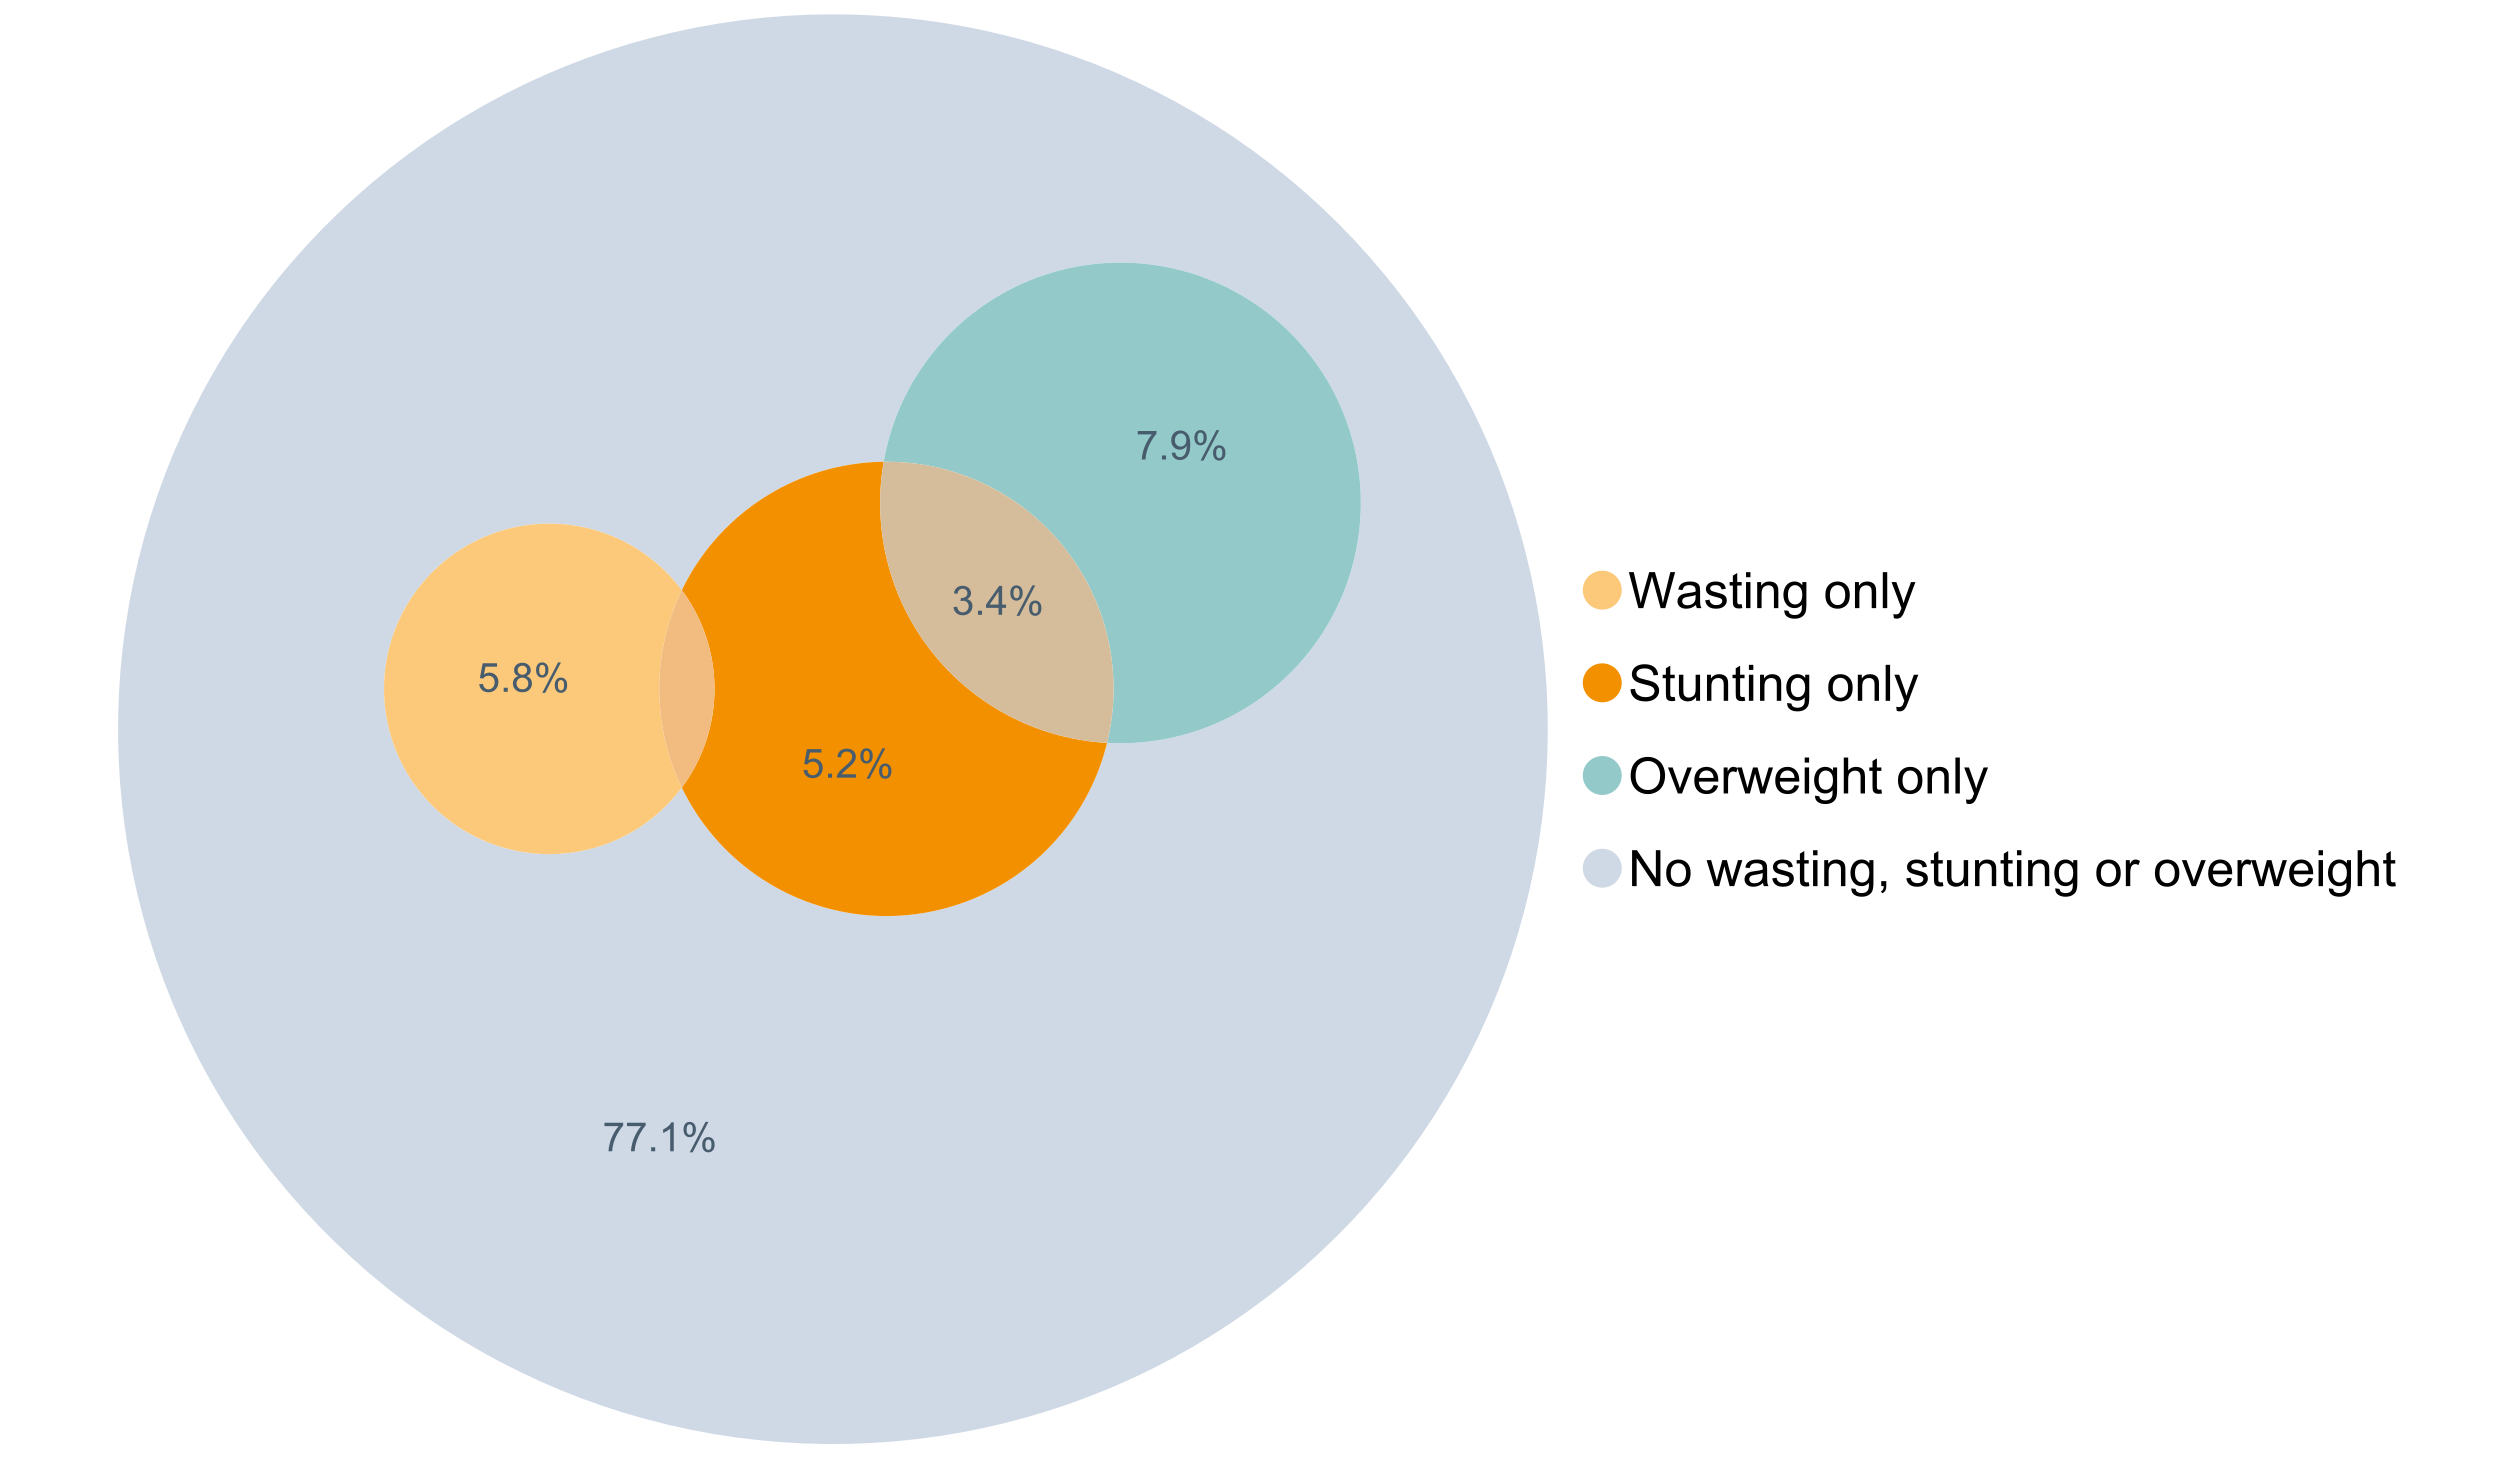 <?xml version="1.0" encoding="UTF-8"?>
<svg xmlns="http://www.w3.org/2000/svg" xmlns:xlink="http://www.w3.org/1999/xlink" width="1234.286pt" height="720pt" viewBox="0 0 1234.286 720" version="1.1">
<defs>
<g>
<symbol overflow="visible" id="glyph0-0">
<path style="stroke:none;" d="M 5.016 0 L 0.305 -17.758 L 2.715 -17.758 L 5.414 -6.117 C 5.703 -4.898 5.953 -3.688 6.164 -2.484 C 6.617 -4.379 6.883 -5.473 6.965 -5.766 L 10.344 -17.758 L 13.18 -17.758 L 15.723 -8.77 C 16.355 -6.539 16.816 -4.445 17.102 -2.484 C 17.324 -3.605 17.621 -4.891 17.988 -6.348 L 20.773 -17.758 L 23.133 -17.758 L 18.266 0 L 16 0 L 12.258 -13.527 C 11.941 -14.656 11.754 -15.352 11.699 -15.613 C 11.512 -14.797 11.34 -14.102 11.18 -13.527 L 7.414 0 Z M 5.016 0 "/>
</symbol>
<symbol overflow="visible" id="glyph0-1">
<path style="stroke:none;" d="M 10.027 -1.586 C 9.215 -0.898 8.438 -0.414 7.695 -0.133 C 6.945 0.148 6.145 0.285 5.293 0.289 C 3.875 0.285 2.789 -0.055 2.031 -0.746 C 1.27 -1.434 0.891 -2.316 0.895 -3.391 C 0.891 -4.02 1.035 -4.594 1.324 -5.117 C 1.613 -5.633 1.988 -6.051 2.453 -6.371 C 2.914 -6.684 3.438 -6.922 4.02 -7.086 C 4.449 -7.195 5.094 -7.305 5.961 -7.414 C 7.715 -7.617 9.012 -7.867 9.848 -8.164 C 9.852 -8.461 9.855 -8.652 9.859 -8.734 C 9.855 -9.621 9.648 -10.246 9.242 -10.609 C 8.68 -11.098 7.852 -11.344 6.758 -11.348 C 5.727 -11.344 4.969 -11.164 4.484 -10.809 C 3.992 -10.445 3.633 -9.809 3.402 -8.902 L 1.273 -9.191 C 1.461 -10.102 1.781 -10.84 2.227 -11.402 C 2.672 -11.965 3.312 -12.395 4.152 -12.699 C 4.992 -12.996 5.965 -13.148 7.074 -13.152 C 8.168 -13.148 9.062 -13.02 9.75 -12.766 C 10.438 -12.504 10.941 -12.18 11.266 -11.789 C 11.586 -11.398 11.812 -10.902 11.941 -10.309 C 12.012 -9.934 12.047 -9.266 12.051 -8.297 L 12.051 -5.391 C 12.047 -3.363 12.094 -2.078 12.191 -1.543 C 12.281 -1.004 12.465 -0.492 12.742 0 L 10.465 0 C 10.238 -0.453 10.09 -0.98 10.027 -1.586 Z M 9.848 -6.457 C 9.055 -6.133 7.867 -5.855 6.285 -5.633 C 5.387 -5.5 4.754 -5.355 4.383 -5.195 C 4.012 -5.031 3.723 -4.793 3.523 -4.484 C 3.32 -4.172 3.223 -3.828 3.223 -3.453 C 3.223 -2.867 3.441 -2.383 3.883 -1.996 C 4.32 -1.609 4.965 -1.418 5.812 -1.418 C 6.652 -1.418 7.398 -1.602 8.055 -1.969 C 8.707 -2.336 9.188 -2.836 9.496 -3.477 C 9.727 -3.965 9.844 -4.691 9.848 -5.656 Z M 9.848 -6.457 "/>
</symbol>
<symbol overflow="visible" id="glyph0-2">
<path style="stroke:none;" d="M 0.762 -3.84 L 2.918 -4.18 C 3.039 -3.312 3.375 -2.652 3.93 -2.191 C 4.48 -1.73 5.254 -1.5 6.25 -1.5 C 7.246 -1.5 7.988 -1.703 8.477 -2.113 C 8.961 -2.52 9.203 -3 9.207 -3.551 C 9.203 -4.043 8.988 -4.43 8.562 -4.711 C 8.258 -4.906 7.516 -5.152 6.336 -5.449 C 4.734 -5.852 3.625 -6.199 3.008 -6.496 C 2.387 -6.789 1.918 -7.199 1.602 -7.723 C 1.281 -8.242 1.125 -8.816 1.125 -9.449 C 1.125 -10.02 1.254 -10.551 1.52 -11.039 C 1.777 -11.527 2.137 -11.934 2.594 -12.258 C 2.93 -12.508 3.391 -12.719 3.977 -12.891 C 4.559 -13.062 5.188 -13.148 5.863 -13.152 C 6.867 -13.148 7.754 -13.004 8.52 -12.715 C 9.281 -12.426 9.844 -12.031 10.207 -11.535 C 10.57 -11.039 10.82 -10.375 10.961 -9.543 L 8.828 -9.254 C 8.73 -9.91 8.449 -10.426 7.988 -10.801 C 7.52 -11.168 6.863 -11.355 6.02 -11.359 C 5.016 -11.355 4.301 -11.191 3.875 -10.863 C 3.445 -10.531 3.234 -10.145 3.234 -9.703 C 3.234 -9.418 3.32 -9.16 3.5 -8.938 C 3.672 -8.699 3.953 -8.508 4.336 -8.355 C 4.555 -8.273 5.195 -8.086 6.262 -7.801 C 7.801 -7.387 8.875 -7.051 9.488 -6.789 C 10.094 -6.523 10.574 -6.141 10.922 -5.645 C 11.27 -5.141 11.441 -4.52 11.445 -3.777 C 11.441 -3.047 11.23 -2.363 10.809 -1.723 C 10.383 -1.082 9.773 -0.586 8.977 -0.234 C 8.176 0.113 7.27 0.285 6.262 0.289 C 4.586 0.285 3.312 -0.059 2.438 -0.75 C 1.562 -1.445 1.004 -2.473 0.762 -3.84 Z M 0.762 -3.84 "/>
</symbol>
<symbol overflow="visible" id="glyph0-3">
<path style="stroke:none;" d="M 6.395 -1.949 L 6.711 -0.023 C 6.094 0.102 5.547 0.164 5.062 0.168 C 4.27 0.164 3.652 0.043 3.219 -0.207 C 2.781 -0.453 2.477 -0.781 2.301 -1.191 C 2.121 -1.598 2.031 -2.457 2.035 -3.766 L 2.035 -11.168 L 0.438 -11.168 L 0.438 -12.863 L 2.035 -12.863 L 2.035 -16.047 L 4.203 -17.355 L 4.203 -12.863 L 6.395 -12.863 L 6.395 -11.168 L 4.203 -11.168 L 4.203 -3.645 C 4.199 -3.023 4.238 -2.621 4.316 -2.445 C 4.391 -2.266 4.516 -2.125 4.691 -2.023 C 4.863 -1.914 5.113 -1.863 5.438 -1.867 C 5.68 -1.863 5.996 -1.891 6.395 -1.949 Z M 6.395 -1.949 "/>
</symbol>
<symbol overflow="visible" id="glyph0-4">
<path style="stroke:none;" d="M 1.648 -15.25 L 1.648 -17.758 L 3.828 -17.758 L 3.828 -15.25 Z M 1.648 0 L 1.648 -12.863 L 3.828 -12.863 L 3.828 0 Z M 1.648 0 "/>
</symbol>
<symbol overflow="visible" id="glyph0-5">
<path style="stroke:none;" d="M 1.637 0 L 1.637 -12.863 L 3.598 -12.863 L 3.598 -11.035 C 4.543 -12.441 5.906 -13.148 7.691 -13.152 C 8.465 -13.148 9.176 -13.008 9.828 -12.734 C 10.477 -12.453 10.965 -12.09 11.289 -11.637 C 11.609 -11.184 11.836 -10.645 11.965 -10.027 C 12.043 -9.621 12.082 -8.918 12.086 -7.91 L 12.086 0 L 9.906 0 L 9.906 -7.824 C 9.902 -8.707 9.816 -9.371 9.652 -9.816 C 9.48 -10.254 9.18 -10.605 8.75 -10.871 C 8.312 -11.129 7.809 -11.262 7.23 -11.266 C 6.301 -11.262 5.5 -10.965 4.828 -10.379 C 4.152 -9.785 3.812 -8.668 3.816 -7.023 L 3.816 0 Z M 1.637 0 "/>
</symbol>
<symbol overflow="visible" id="glyph0-6">
<path style="stroke:none;" d="M 1.234 1.066 L 3.355 1.379 C 3.441 2.031 3.688 2.508 4.094 2.809 C 4.633 3.207 5.371 3.41 6.309 3.414 C 7.316 3.41 8.098 3.207 8.648 2.809 C 9.195 2.402 9.566 1.84 9.762 1.113 C 9.875 0.668 9.926 -0.262 9.918 -1.684 C 8.965 -0.559 7.777 0 6.359 0 C 4.586 0 3.219 -0.637 2.254 -1.914 C 1.281 -3.188 0.797 -4.719 0.801 -6.504 C 0.797 -7.73 1.02 -8.859 1.465 -9.898 C 1.91 -10.934 2.555 -11.738 3.398 -12.305 C 4.242 -12.867 5.23 -13.148 6.371 -13.152 C 7.887 -13.148 9.141 -12.535 10.125 -11.312 L 10.125 -12.863 L 12.137 -12.863 L 12.137 -1.742 C 12.133 0.258 11.93 1.672 11.523 2.512 C 11.113 3.344 10.469 4.004 9.586 4.492 C 8.703 4.973 7.613 5.215 6.324 5.219 C 4.785 5.215 3.547 4.871 2.602 4.184 C 1.656 3.492 1.199 2.453 1.234 1.066 Z M 3.039 -6.66 C 3.035 -4.969 3.371 -3.738 4.043 -2.965 C 4.715 -2.191 5.555 -1.805 6.566 -1.805 C 7.562 -1.805 8.402 -2.188 9.082 -2.961 C 9.762 -3.727 10.102 -4.938 10.102 -6.59 C 10.102 -8.16 9.75 -9.348 9.055 -10.148 C 8.352 -10.945 7.512 -11.344 6.527 -11.348 C 5.559 -11.344 4.734 -10.949 4.055 -10.168 C 3.375 -9.379 3.035 -8.211 3.039 -6.66 Z M 3.039 -6.66 "/>
</symbol>
<symbol overflow="visible" id="glyph0-7">
<path style="stroke:none;" d=""/>
</symbol>
<symbol overflow="visible" id="glyph0-8">
<path style="stroke:none;" d="M 0.824 -6.43 C 0.82 -8.809 1.48 -10.574 2.809 -11.723 C 3.91 -12.672 5.262 -13.148 6.855 -13.152 C 8.621 -13.148 10.066 -12.57 11.191 -11.414 C 12.312 -10.254 12.871 -8.652 12.875 -6.613 C 12.871 -4.953 12.625 -3.652 12.129 -2.707 C 11.633 -1.758 10.91 -1.02 9.961 -0.496 C 9.012 0.027 7.977 0.285 6.855 0.289 C 5.055 0.285 3.598 -0.289 2.488 -1.441 C 1.375 -2.594 0.82 -4.254 0.824 -6.43 Z M 3.062 -6.43 C 3.059 -4.781 3.418 -3.551 4.141 -2.73 C 4.855 -1.91 5.762 -1.5 6.855 -1.5 C 7.934 -1.5 8.832 -1.91 9.555 -2.734 C 10.27 -3.559 10.629 -4.816 10.633 -6.504 C 10.629 -8.094 10.266 -9.297 9.547 -10.117 C 8.82 -10.934 7.926 -11.344 6.855 -11.348 C 5.762 -11.344 4.855 -10.938 4.141 -10.125 C 3.418 -9.309 3.059 -8.074 3.062 -6.43 Z M 3.062 -6.43 "/>
</symbol>
<symbol overflow="visible" id="glyph0-9">
<path style="stroke:none;" d="M 1.586 0 L 1.586 -17.758 L 3.766 -17.758 L 3.766 0 Z M 1.586 0 "/>
</symbol>
<symbol overflow="visible" id="glyph0-10">
<path style="stroke:none;" d="M 1.539 4.953 L 1.297 2.906 C 1.77 3.035 2.188 3.098 2.543 3.102 C 3.027 3.098 3.414 3.02 3.703 2.859 C 3.992 2.695 4.23 2.469 4.422 2.18 C 4.555 1.961 4.777 1.418 5.086 0.559 C 5.125 0.434 5.188 0.258 5.281 0.023 L 0.398 -12.863 L 2.75 -12.863 L 5.426 -5.414 C 5.77 -4.469 6.078 -3.473 6.359 -2.434 C 6.605 -3.434 6.906 -4.414 7.254 -5.367 L 10.004 -12.863 L 12.184 -12.863 L 7.293 0.219 C 6.766 1.625 6.355 2.598 6.066 3.137 C 5.676 3.852 5.234 4.379 4.734 4.715 C 4.234 5.047 3.637 5.215 2.941 5.219 C 2.52 5.215 2.051 5.125 1.539 4.953 Z M 1.539 4.953 "/>
</symbol>
<symbol overflow="visible" id="glyph0-11">
<path style="stroke:none;" d="M 1.113 -5.703 L 3.332 -5.898 C 3.434 -5.008 3.676 -4.277 4.062 -3.711 C 4.445 -3.141 5.043 -2.684 5.852 -2.332 C 6.656 -1.98 7.562 -1.805 8.574 -1.805 C 9.465 -1.805 10.258 -1.938 10.949 -2.203 C 11.633 -2.469 12.145 -2.832 12.48 -3.301 C 12.816 -3.762 12.984 -4.27 12.984 -4.82 C 12.984 -5.375 12.82 -5.859 12.5 -6.277 C 12.172 -6.691 11.641 -7.043 10.902 -7.328 C 10.422 -7.512 9.367 -7.801 7.738 -8.191 C 6.105 -8.582 4.965 -8.949 4.312 -9.301 C 3.461 -9.742 2.828 -10.293 2.414 -10.953 C 2 -11.609 1.793 -12.348 1.793 -13.164 C 1.793 -14.059 2.047 -14.898 2.555 -15.68 C 3.062 -16.457 3.805 -17.047 4.785 -17.453 C 5.758 -17.855 6.844 -18.059 8.043 -18.059 C 9.355 -18.059 10.516 -17.844 11.523 -17.422 C 12.527 -16.996 13.301 -16.375 13.844 -15.551 C 14.383 -14.727 14.672 -13.793 14.715 -12.754 L 12.465 -12.586 C 12.34 -13.707 11.93 -14.555 11.234 -15.129 C 10.531 -15.699 9.5 -15.984 8.141 -15.988 C 6.715 -15.984 5.68 -15.723 5.031 -15.207 C 4.379 -14.684 4.055 -14.059 4.059 -13.324 C 4.055 -12.684 4.285 -12.156 4.746 -11.75 C 5.199 -11.336 6.379 -10.914 8.289 -10.484 C 10.199 -10.047 11.512 -9.672 12.223 -9.352 C 13.254 -8.875 14.016 -8.27 14.508 -7.539 C 15 -6.809 15.246 -5.969 15.25 -5.016 C 15.246 -4.07 14.977 -3.18 14.438 -2.344 C 13.895 -1.508 13.117 -0.855 12.105 -0.391 C 11.09 0.074 9.949 0.305 8.684 0.305 C 7.074 0.305 5.727 0.07 4.645 -0.398 C 3.555 -0.867 2.703 -1.57 2.09 -2.512 C 1.469 -3.453 1.145 -4.516 1.113 -5.703 Z M 1.113 -5.703 "/>
</symbol>
<symbol overflow="visible" id="glyph0-12">
<path style="stroke:none;" d="M 10.066 0 L 10.066 -1.891 C 9.062 -0.438 7.699 0.285 5.984 0.289 C 5.219 0.285 4.512 0.145 3.855 -0.145 C 3.199 -0.434 2.711 -0.801 2.391 -1.242 C 2.07 -1.68 1.844 -2.219 1.719 -2.859 C 1.625 -3.285 1.582 -3.961 1.586 -4.895 L 1.586 -12.863 L 3.766 -12.863 L 3.766 -5.73 C 3.762 -4.59 3.805 -3.82 3.898 -3.426 C 4.031 -2.852 4.324 -2.402 4.77 -2.074 C 5.215 -1.746 5.762 -1.582 6.418 -1.586 C 7.07 -1.582 7.688 -1.75 8.262 -2.09 C 8.832 -2.422 9.234 -2.879 9.477 -3.457 C 9.711 -4.035 9.832 -4.871 9.836 -5.973 L 9.836 -12.863 L 12.016 -12.863 L 12.016 0 Z M 10.066 0 "/>
</symbol>
<symbol overflow="visible" id="glyph0-13">
<path style="stroke:none;" d="M 1.199 -8.648 C 1.195 -11.594 1.984 -13.898 3.57 -15.57 C 5.148 -17.234 7.195 -18.07 9.703 -18.07 C 11.34 -18.07 12.816 -17.676 14.133 -16.895 C 15.449 -16.109 16.453 -15.02 17.145 -13.621 C 17.832 -12.219 18.176 -10.629 18.18 -8.855 C 18.176 -7.051 17.812 -5.441 17.09 -4.02 C 16.359 -2.598 15.328 -1.52 14 -0.793 C 12.664 -0.059 11.23 0.305 9.691 0.305 C 8.02 0.305 6.523 -0.098 5.207 -0.906 C 3.891 -1.715 2.895 -2.816 2.215 -4.215 C 1.535 -5.605 1.195 -7.086 1.199 -8.648 Z M 3.621 -8.613 C 3.621 -6.473 4.195 -4.785 5.348 -3.555 C 6.496 -2.32 7.938 -1.703 9.676 -1.707 C 11.441 -1.703 12.898 -2.324 14.043 -3.57 C 15.184 -4.812 15.754 -6.578 15.758 -8.867 C 15.754 -10.309 15.512 -11.57 15.023 -12.652 C 14.535 -13.727 13.82 -14.562 12.879 -15.156 C 11.938 -15.746 10.883 -16.043 9.715 -16.047 C 8.051 -16.043 6.617 -15.473 5.418 -14.332 C 4.219 -13.191 3.621 -11.285 3.621 -8.613 Z M 3.621 -8.613 "/>
</symbol>
<symbol overflow="visible" id="glyph0-14">
<path style="stroke:none;" d="M 5.207 0 L 0.316 -12.863 L 2.617 -12.863 L 5.379 -5.16 C 5.676 -4.328 5.949 -3.465 6.203 -2.566 C 6.395 -3.246 6.664 -4.062 7.012 -5.016 L 9.871 -12.863 L 12.113 -12.863 L 7.242 0 Z M 5.207 0 "/>
</symbol>
<symbol overflow="visible" id="glyph0-15">
<path style="stroke:none;" d="M 10.441 -4.141 L 12.695 -3.863 C 12.336 -2.543 11.676 -1.523 10.719 -0.801 C 9.754 -0.074 8.527 0.285 7.039 0.289 C 5.152 0.285 3.66 -0.289 2.562 -1.445 C 1.457 -2.602 0.906 -4.227 0.91 -6.324 C 0.906 -8.484 1.465 -10.164 2.578 -11.359 C 3.691 -12.551 5.137 -13.148 6.914 -13.152 C 8.633 -13.148 10.035 -12.562 11.129 -11.395 C 12.215 -10.223 12.762 -8.578 12.766 -6.457 C 12.762 -6.324 12.758 -6.129 12.754 -5.875 L 3.16 -5.875 C 3.238 -4.457 3.641 -3.375 4.359 -2.625 C 5.078 -1.875 5.973 -1.5 7.051 -1.5 C 7.848 -1.5 8.531 -1.707 9.098 -2.129 C 9.66 -2.547 10.109 -3.219 10.441 -4.141 Z M 3.281 -7.668 L 10.465 -7.668 C 10.367 -8.746 10.09 -9.559 9.641 -10.102 C 8.941 -10.938 8.043 -11.355 6.941 -11.359 C 5.938 -11.355 5.094 -11.02 4.414 -10.355 C 3.727 -9.684 3.352 -8.789 3.281 -7.668 Z M 3.281 -7.668 "/>
</symbol>
<symbol overflow="visible" id="glyph0-16">
<path style="stroke:none;" d="M 1.609 0 L 1.609 -12.863 L 3.574 -12.863 L 3.574 -10.914 C 4.074 -11.824 4.535 -12.426 4.961 -12.715 C 5.383 -13.004 5.848 -13.148 6.359 -13.152 C 7.09 -13.148 7.836 -12.914 8.598 -12.453 L 7.848 -10.43 C 7.312 -10.742 6.781 -10.898 6.25 -10.902 C 5.77 -10.898 5.34 -10.754 4.965 -10.469 C 4.582 -10.18 4.312 -9.781 4.156 -9.277 C 3.91 -8.496 3.789 -7.648 3.793 -6.734 L 3.793 0 Z M 1.609 0 "/>
</symbol>
<symbol overflow="visible" id="glyph0-17">
<path style="stroke:none;" d="M 4.008 0 L 0.074 -12.863 L 2.324 -12.863 L 4.371 -5.438 L 5.137 -2.676 C 5.164 -2.812 5.387 -3.695 5.801 -5.328 L 7.848 -12.863 L 10.09 -12.863 L 12.016 -5.402 L 12.656 -2.941 L 13.395 -5.426 L 15.602 -12.863 L 17.719 -12.863 L 13.699 0 L 11.434 0 L 9.387 -7.703 L 8.891 -9.895 L 6.285 0 Z M 4.008 0 "/>
</symbol>
<symbol overflow="visible" id="glyph0-18">
<path style="stroke:none;" d="M 1.637 0 L 1.637 -17.758 L 3.816 -17.758 L 3.816 -11.387 C 4.828 -12.559 6.113 -13.148 7.668 -13.152 C 8.617 -13.148 9.445 -12.961 10.148 -12.59 C 10.852 -12.211 11.352 -11.691 11.656 -11.031 C 11.957 -10.367 12.109 -9.406 12.113 -8.152 L 12.113 0 L 9.934 0 L 9.934 -8.152 C 9.93 -9.238 9.695 -10.031 9.223 -10.531 C 8.75 -11.023 8.082 -11.273 7.219 -11.277 C 6.57 -11.273 5.961 -11.105 5.395 -10.773 C 4.824 -10.434 4.418 -9.98 4.18 -9.41 C 3.934 -8.836 3.812 -8.043 3.816 -7.039 L 3.816 0 Z M 1.637 0 "/>
</symbol>
<symbol overflow="visible" id="glyph0-19">
<path style="stroke:none;" d="M 1.891 0 L 1.891 -17.758 L 4.301 -17.758 L 13.625 -3.816 L 13.625 -17.758 L 15.879 -17.758 L 15.879 0 L 13.469 0 L 4.141 -13.953 L 4.141 0 Z M 1.891 0 "/>
</symbol>
<symbol overflow="visible" id="glyph0-20">
<path style="stroke:none;" d="M 2.203 0 L 2.203 -2.484 L 4.688 -2.484 L 4.688 0 C 4.688 0.91 4.523 1.645 4.203 2.207 C 3.875 2.766 3.363 3.199 2.664 3.512 L 2.059 2.578 C 2.516 2.375 2.855 2.078 3.074 1.688 C 3.289 1.297 3.41 0.734 3.441 0 Z M 2.203 0 "/>
</symbol>
<symbol overflow="visible" id="glyph1-0">
<path style="stroke:none;" d="M 0.836 -3.77 L 2.59 -4.004 C 2.789 -3.004 3.129 -2.289 3.617 -1.855 C 4.098 -1.414 4.688 -1.195 5.387 -1.199 C 6.207 -1.195 6.902 -1.48 7.473 -2.055 C 8.039 -2.621 8.324 -3.328 8.328 -4.18 C 8.324 -4.98 8.062 -5.645 7.539 -6.168 C 7.012 -6.688 6.344 -6.949 5.531 -6.953 C 5.199 -6.949 4.785 -6.883 4.293 -6.758 L 4.488 -8.297 C 4.605 -8.281 4.699 -8.273 4.773 -8.277 C 5.516 -8.273 6.188 -8.469 6.785 -8.859 C 7.383 -9.25 7.68 -9.852 7.684 -10.664 C 7.68 -11.305 7.465 -11.836 7.031 -12.262 C 6.594 -12.68 6.031 -12.891 5.348 -12.895 C 4.664 -12.891 4.094 -12.676 3.641 -12.25 C 3.184 -11.82 2.895 -11.18 2.766 -10.324 L 1.012 -10.633 C 1.227 -11.809 1.715 -12.719 2.473 -13.367 C 3.23 -14.008 4.176 -14.332 5.309 -14.336 C 6.086 -14.332 6.801 -14.164 7.457 -13.832 C 8.109 -13.496 8.609 -13.039 8.961 -12.465 C 9.305 -11.883 9.48 -11.27 9.484 -10.625 C 9.48 -10.004 9.316 -9.441 8.988 -8.938 C 8.656 -8.43 8.164 -8.027 7.52 -7.73 C 8.359 -7.535 9.016 -7.133 9.484 -6.52 C 9.949 -5.906 10.184 -5.137 10.188 -4.215 C 10.184 -2.965 9.73 -1.91 8.824 -1.047 C 7.914 -0.18 6.762 0.25 5.375 0.254 C 4.117 0.25 3.078 -0.121 2.254 -0.867 C 1.422 -1.613 0.949 -2.578 0.836 -3.77 Z M 0.836 -3.77 "/>
</symbol>
<symbol overflow="visible" id="glyph1-1">
<path style="stroke:none;" d="M 1.812 0 L 1.812 -1.996 L 3.809 -1.996 L 3.809 0 Z M 1.812 0 "/>
</symbol>
<symbol overflow="visible" id="glyph1-2">
<path style="stroke:none;" d="M 6.445 0 L 6.445 -3.418 L 0.254 -3.418 L 0.254 -5.023 L 6.77 -14.277 L 8.199 -14.277 L 8.199 -5.023 L 10.129 -5.023 L 10.129 -3.418 L 8.199 -3.418 L 8.199 0 Z M 6.445 -5.023 L 6.445 -11.461 L 1.977 -5.023 Z M 6.445 -5.023 "/>
</symbol>
<symbol overflow="visible" id="glyph1-3">
<path style="stroke:none;" d="M 1.16 -10.848 C 1.16 -11.863 1.414 -12.73 1.93 -13.449 C 2.438 -14.16 3.184 -14.52 4.16 -14.52 C 5.055 -14.52 5.793 -14.199 6.383 -13.559 C 6.969 -12.918 7.266 -11.977 7.266 -10.742 C 7.266 -9.531 6.969 -8.602 6.375 -7.949 C 5.781 -7.297 5.047 -6.973 4.18 -6.973 C 3.312 -6.973 2.594 -7.293 2.02 -7.938 C 1.445 -8.578 1.16 -9.547 1.16 -10.848 Z M 4.207 -13.312 C 3.77 -13.312 3.406 -13.121 3.121 -12.746 C 2.828 -12.367 2.684 -11.676 2.688 -10.672 C 2.684 -9.754 2.828 -9.109 3.125 -8.738 C 3.414 -8.363 3.777 -8.18 4.207 -8.18 C 4.648 -8.18 5.012 -8.367 5.301 -8.742 C 5.586 -9.117 5.73 -9.805 5.734 -10.809 C 5.73 -11.727 5.586 -12.375 5.297 -12.75 C 5.004 -13.125 4.641 -13.312 4.207 -13.312 Z M 4.215 0.527 L 12.027 -14.52 L 13.449 -14.52 L 5.668 0.527 Z M 10.391 -3.352 C 10.387 -4.375 10.645 -5.242 11.16 -5.953 C 11.672 -6.664 12.418 -7.02 13.398 -7.02 C 14.293 -7.02 15.035 -6.699 15.625 -6.059 C 16.211 -5.418 16.504 -4.477 16.508 -3.242 C 16.504 -2.031 16.207 -1.102 15.613 -0.449 C 15.016 0.203 14.281 0.527 13.41 0.527 C 12.543 0.527 11.824 0.207 11.25 -0.441 C 10.676 -1.082 10.387 -2.055 10.391 -3.352 Z M 13.449 -5.812 C 13.004 -5.812 12.641 -5.621 12.352 -5.246 C 12.062 -4.867 11.918 -4.18 11.918 -3.176 C 11.918 -2.266 12.062 -1.621 12.355 -1.246 C 12.648 -0.867 13.008 -0.68 13.438 -0.684 C 13.883 -0.68 14.254 -0.867 14.543 -1.246 C 14.832 -1.621 14.977 -2.309 14.977 -3.312 C 14.977 -4.23 14.828 -4.879 14.539 -5.254 C 14.242 -5.625 13.879 -5.812 13.449 -5.812 Z M 13.449 -5.812 "/>
</symbol>
<symbol overflow="visible" id="glyph1-4">
<path style="stroke:none;" d="M 0.945 -12.406 L 0.945 -14.09 L 10.188 -14.09 L 10.188 -12.727 C 9.277 -11.758 8.375 -10.473 7.484 -8.871 C 6.586 -7.266 5.898 -5.617 5.414 -3.926 C 5.062 -2.73 4.836 -1.422 4.742 0 L 2.941 0 C 2.957 -1.121 3.176 -2.477 3.602 -4.07 C 4.02 -5.66 4.625 -7.195 5.418 -8.672 C 6.203 -10.148 7.043 -11.391 7.938 -12.406 Z M 0.945 -12.406 "/>
</symbol>
<symbol overflow="visible" id="glyph1-5">
<path style="stroke:none;" d="M 7.43 0 L 5.676 0 L 5.676 -11.172 C 5.25 -10.766 4.695 -10.363 4.016 -9.961 C 3.328 -9.559 2.715 -9.258 2.172 -9.059 L 2.172 -10.75 C 3.148 -11.207 4.004 -11.766 4.742 -12.426 C 5.473 -13.078 5.992 -13.715 6.301 -14.336 L 7.43 -14.336 Z M 7.43 0 "/>
</symbol>
<symbol overflow="visible" id="glyph1-6">
<path style="stroke:none;" d="M 0.828 -3.738 L 2.668 -3.895 C 2.801 -2.996 3.117 -2.324 3.617 -1.875 C 4.109 -1.422 4.711 -1.195 5.414 -1.199 C 6.258 -1.195 6.969 -1.512 7.555 -2.152 C 8.137 -2.785 8.43 -3.629 8.434 -4.684 C 8.43 -5.68 8.148 -6.469 7.59 -7.051 C 7.027 -7.625 6.293 -7.914 5.387 -7.918 C 4.816 -7.914 4.309 -7.785 3.855 -7.531 C 3.402 -7.273 3.043 -6.941 2.785 -6.535 L 1.141 -6.75 L 2.523 -14.082 L 9.621 -14.082 L 9.621 -12.406 L 3.926 -12.406 L 3.156 -8.57 C 4.012 -9.164 4.91 -9.461 5.852 -9.465 C 7.098 -9.461 8.148 -9.031 9.008 -8.168 C 9.859 -7.305 10.289 -6.195 10.293 -4.84 C 10.289 -3.547 9.914 -2.43 9.164 -1.488 C 8.246 -0.336 6.996 0.238 5.414 0.242 C 4.117 0.238 3.055 -0.121 2.234 -0.848 C 1.41 -1.57 0.941 -2.535 0.828 -3.738 Z M 0.828 -3.738 "/>
</symbol>
<symbol overflow="visible" id="glyph1-7">
<path style="stroke:none;" d="M 3.523 -7.742 C 2.793 -8.004 2.254 -8.383 1.906 -8.879 C 1.555 -9.371 1.383 -9.965 1.383 -10.652 C 1.383 -11.691 1.754 -12.562 2.5 -13.273 C 3.246 -13.977 4.242 -14.332 5.484 -14.336 C 6.727 -14.332 7.727 -13.969 8.492 -13.25 C 9.25 -12.523 9.633 -11.645 9.633 -10.605 C 9.633 -9.941 9.457 -9.363 9.109 -8.875 C 8.762 -8.383 8.234 -8.004 7.527 -7.742 C 8.402 -7.453 9.07 -6.992 9.527 -6.359 C 9.984 -5.719 10.211 -4.961 10.215 -4.082 C 10.211 -2.859 9.781 -1.832 8.918 -1.004 C 8.055 -0.172 6.918 0.238 5.512 0.242 C 4.102 0.238 2.965 -0.176 2.102 -1.008 C 1.238 -1.84 0.809 -2.879 0.809 -4.129 C 0.809 -5.055 1.043 -5.832 1.512 -6.461 C 1.98 -7.086 2.648 -7.512 3.523 -7.742 Z M 3.176 -10.711 C 3.176 -10.035 3.391 -9.48 3.828 -9.055 C 4.258 -8.625 4.824 -8.414 5.523 -8.414 C 6.195 -8.414 6.746 -8.625 7.18 -9.051 C 7.609 -9.477 7.828 -9.996 7.828 -10.613 C 7.828 -11.254 7.605 -11.797 7.16 -12.234 C 6.715 -12.672 6.16 -12.891 5.504 -12.895 C 4.832 -12.891 4.277 -12.676 3.836 -12.25 C 3.395 -11.82 3.176 -11.309 3.176 -10.711 Z M 2.609 -4.121 C 2.605 -3.617 2.727 -3.133 2.965 -2.668 C 3.199 -2.199 3.551 -1.84 4.02 -1.582 C 4.488 -1.324 4.992 -1.195 5.531 -1.199 C 6.367 -1.195 7.059 -1.465 7.605 -2.004 C 8.148 -2.543 8.418 -3.227 8.422 -4.062 C 8.418 -4.902 8.137 -5.602 7.578 -6.156 C 7.016 -6.707 6.316 -6.984 5.473 -6.984 C 4.645 -6.984 3.961 -6.711 3.422 -6.164 C 2.879 -5.617 2.605 -4.934 2.609 -4.121 Z M 2.609 -4.121 "/>
</symbol>
<symbol overflow="visible" id="glyph1-8">
<path style="stroke:none;" d="M 10.039 -1.684 L 10.039 0 L 0.605 0 C 0.59 -0.422 0.66 -0.828 0.809 -1.219 C 1.047 -1.859 1.43 -2.488 1.961 -3.113 C 2.488 -3.734 3.254 -4.457 4.254 -5.277 C 5.805 -6.547 6.852 -7.555 7.398 -8.301 C 7.941 -9.043 8.215 -9.746 8.219 -10.41 C 8.215 -11.102 7.965 -11.688 7.473 -12.168 C 6.973 -12.641 6.328 -12.879 5.531 -12.883 C 4.688 -12.879 4.012 -12.625 3.504 -12.121 C 2.996 -11.613 2.738 -10.914 2.738 -10.02 L 0.934 -10.207 C 1.055 -11.551 1.52 -12.574 2.328 -13.277 C 3.129 -13.98 4.211 -14.332 5.57 -14.336 C 6.938 -14.332 8.02 -13.953 8.82 -13.195 C 9.617 -12.434 10.02 -11.492 10.02 -10.371 C 10.02 -9.801 9.902 -9.238 9.668 -8.688 C 9.434 -8.133 9.047 -7.551 8.508 -6.941 C 7.965 -6.328 7.062 -5.492 5.805 -4.43 C 4.75 -3.547 4.074 -2.945 3.777 -2.633 C 3.477 -2.312 3.23 -1.996 3.039 -1.684 Z M 10.039 -1.684 "/>
</symbol>
<symbol overflow="visible" id="glyph1-9">
<path style="stroke:none;" d="M 1.09 -3.301 L 2.777 -3.457 C 2.918 -2.664 3.188 -2.09 3.594 -1.734 C 3.992 -1.375 4.508 -1.195 5.141 -1.199 C 5.676 -1.195 6.148 -1.316 6.559 -1.566 C 6.961 -1.809 7.293 -2.141 7.555 -2.555 C 7.812 -2.969 8.031 -3.523 8.207 -4.227 C 8.383 -4.922 8.473 -5.637 8.473 -6.367 C 8.473 -6.441 8.469 -6.559 8.461 -6.719 C 8.109 -6.16 7.629 -5.707 7.027 -5.359 C 6.418 -5.012 5.762 -4.84 5.055 -4.84 C 3.871 -4.84 2.871 -5.266 2.055 -6.125 C 1.234 -6.977 0.824 -8.109 0.828 -9.516 C 0.824 -10.961 1.254 -12.125 2.109 -13.012 C 2.961 -13.891 4.027 -14.332 5.316 -14.336 C 6.242 -14.332 7.094 -14.082 7.863 -13.586 C 8.633 -13.082 9.215 -12.367 9.617 -11.445 C 10.012 -10.516 10.211 -9.18 10.215 -7.43 C 10.211 -5.605 10.016 -4.152 9.621 -3.07 C 9.223 -1.988 8.633 -1.164 7.852 -0.602 C 7.07 -0.039 6.152 0.238 5.102 0.242 C 3.984 0.238 3.074 -0.066 2.367 -0.688 C 1.656 -1.305 1.23 -2.176 1.09 -3.301 Z M 8.27 -9.602 C 8.266 -10.605 8 -11.402 7.465 -11.996 C 6.926 -12.582 6.281 -12.879 5.531 -12.883 C 4.75 -12.879 4.07 -12.562 3.496 -11.93 C 2.914 -11.293 2.625 -10.469 2.629 -9.457 C 2.625 -8.547 2.898 -7.805 3.449 -7.238 C 3.996 -6.668 4.676 -6.387 5.484 -6.387 C 6.293 -6.387 6.957 -6.668 7.484 -7.238 C 8.004 -7.805 8.266 -8.594 8.27 -9.602 Z M 8.27 -9.602 "/>
</symbol>
</g>
</defs>
<g id="surface69798">
<path style=" stroke:none;fill-rule:nonzero;fill:rgb(98.824%,78.824%,47.843%);fill-opacity:1;" d="M 800.672 291.367 C 800.672 296.676 796.367 300.98 791.059 300.98 C 785.75 300.98 781.445 296.676 781.445 291.367 C 781.445 286.055 785.75 281.75 791.059 281.75 C 796.367 281.75 800.672 286.055 800.672 291.367 "/>
<g style="fill:rgb(0%,0%,0%);fill-opacity:1;">
  <use xlink:href="#glyph0-0" x="803.891" y="300.242"/>
  <use xlink:href="#glyph0-1" x="827.303" y="300.242"/>
  <use xlink:href="#glyph0-2" x="841.099" y="300.242"/>
  <use xlink:href="#glyph0-3" x="853.502" y="300.242"/>
  <use xlink:href="#glyph0-4" x="860.394" y="300.242"/>
  <use xlink:href="#glyph0-5" x="865.905" y="300.242"/>
  <use xlink:href="#glyph0-6" x="879.7" y="300.242"/>
  <use xlink:href="#glyph0-7" x="893.496" y="300.242"/>
  <use xlink:href="#glyph0-8" x="900.388" y="300.242"/>
  <use xlink:href="#glyph0-5" x="914.183" y="300.242"/>
  <use xlink:href="#glyph0-9" x="927.979" y="300.242"/>
  <use xlink:href="#glyph0-10" x="933.49" y="300.242"/>
</g>
<path style=" stroke:none;fill-rule:nonzero;fill:rgb(95.294%,56.471%,0%);fill-opacity:1;" d="M 800.672 337.121 C 800.672 342.434 796.367 346.738 791.059 346.738 C 785.75 346.738 781.445 342.434 781.445 337.121 C 781.445 331.812 785.75 327.508 791.059 327.508 C 796.367 327.508 800.672 331.812 800.672 337.121 "/>
<g style="fill:rgb(0%,0%,0%);fill-opacity:1;">
  <use xlink:href="#glyph0-11" x="803.891" y="346"/>
  <use xlink:href="#glyph0-3" x="820.436" y="346"/>
  <use xlink:href="#glyph0-12" x="827.328" y="346"/>
  <use xlink:href="#glyph0-5" x="841.123" y="346"/>
  <use xlink:href="#glyph0-3" x="854.919" y="346"/>
  <use xlink:href="#glyph0-4" x="861.811" y="346"/>
  <use xlink:href="#glyph0-5" x="867.322" y="346"/>
  <use xlink:href="#glyph0-6" x="881.117" y="346"/>
  <use xlink:href="#glyph0-7" x="894.913" y="346"/>
  <use xlink:href="#glyph0-8" x="901.805" y="346"/>
  <use xlink:href="#glyph0-5" x="915.6" y="346"/>
  <use xlink:href="#glyph0-9" x="929.396" y="346"/>
  <use xlink:href="#glyph0-10" x="934.907" y="346"/>
</g>
<path style=" stroke:none;fill-rule:nonzero;fill:rgb(57.647%,79.216%,78.824%);fill-opacity:1;" d="M 800.672 382.879 C 800.672 388.188 796.367 392.492 791.059 392.492 C 785.75 392.492 781.445 388.188 781.445 382.879 C 781.445 377.566 785.75 373.262 791.059 373.262 C 796.367 373.262 800.672 377.566 800.672 382.879 "/>
<g style="fill:rgb(0%,0%,0%);fill-opacity:1;">
  <use xlink:href="#glyph0-13" x="803.891" y="391.758"/>
  <use xlink:href="#glyph0-14" x="823.185" y="391.758"/>
  <use xlink:href="#glyph0-15" x="835.588" y="391.758"/>
  <use xlink:href="#glyph0-16" x="849.384" y="391.758"/>
  <use xlink:href="#glyph0-17" x="857.644" y="391.758"/>
  <use xlink:href="#glyph0-15" x="875.558" y="391.758"/>
  <use xlink:href="#glyph0-4" x="889.354" y="391.758"/>
  <use xlink:href="#glyph0-6" x="894.865" y="391.758"/>
  <use xlink:href="#glyph0-18" x="908.66" y="391.758"/>
  <use xlink:href="#glyph0-3" x="922.456" y="391.758"/>
  <use xlink:href="#glyph0-7" x="929.348" y="391.758"/>
  <use xlink:href="#glyph0-8" x="936.239" y="391.758"/>
  <use xlink:href="#glyph0-5" x="950.035" y="391.758"/>
  <use xlink:href="#glyph0-9" x="963.831" y="391.758"/>
  <use xlink:href="#glyph0-10" x="969.342" y="391.758"/>
</g>
<path style=" stroke:none;fill-rule:nonzero;fill:rgb(81.176%,85.098%,89.804%);fill-opacity:1;" d="M 800.672 428.633 C 800.672 433.945 796.367 438.25 791.059 438.25 C 785.75 438.25 781.445 433.945 781.445 428.633 C 781.445 423.324 785.75 419.02 791.059 419.02 C 796.367 419.02 800.672 423.324 800.672 428.633 "/>
<g style="fill:rgb(0%,0%,0%);fill-opacity:1;">
  <use xlink:href="#glyph0-19" x="803.891" y="437.512"/>
  <use xlink:href="#glyph0-8" x="821.804" y="437.512"/>
  <use xlink:href="#glyph0-7" x="835.6" y="437.512"/>
  <use xlink:href="#glyph0-17" x="842.492" y="437.512"/>
  <use xlink:href="#glyph0-1" x="860.406" y="437.512"/>
  <use xlink:href="#glyph0-2" x="874.201" y="437.512"/>
  <use xlink:href="#glyph0-3" x="886.604" y="437.512"/>
  <use xlink:href="#glyph0-4" x="893.496" y="437.512"/>
  <use xlink:href="#glyph0-5" x="899.007" y="437.512"/>
  <use xlink:href="#glyph0-6" x="912.803" y="437.512"/>
  <use xlink:href="#glyph0-20" x="926.598" y="437.512"/>
  <use xlink:href="#glyph0-7" x="933.49" y="437.512"/>
  <use xlink:href="#glyph0-2" x="940.382" y="437.512"/>
  <use xlink:href="#glyph0-3" x="952.785" y="437.512"/>
  <use xlink:href="#glyph0-12" x="959.676" y="437.512"/>
  <use xlink:href="#glyph0-5" x="973.472" y="437.512"/>
  <use xlink:href="#glyph0-3" x="987.268" y="437.512"/>
  <use xlink:href="#glyph0-4" x="994.159" y="437.512"/>
  <use xlink:href="#glyph0-5" x="999.67" y="437.512"/>
  <use xlink:href="#glyph0-6" x="1013.466" y="437.512"/>
  <use xlink:href="#glyph0-7" x="1027.262" y="437.512"/>
  <use xlink:href="#glyph0-8" x="1034.154" y="437.512"/>
  <use xlink:href="#glyph0-16" x="1047.949" y="437.512"/>
  <use xlink:href="#glyph0-7" x="1056.21" y="437.512"/>
  <use xlink:href="#glyph0-8" x="1063.101" y="437.512"/>
  <use xlink:href="#glyph0-14" x="1076.897" y="437.512"/>
  <use xlink:href="#glyph0-15" x="1089.3" y="437.512"/>
  <use xlink:href="#glyph0-16" x="1103.096" y="437.512"/>
  <use xlink:href="#glyph0-17" x="1111.356" y="437.512"/>
  <use xlink:href="#glyph0-15" x="1129.27" y="437.512"/>
  <use xlink:href="#glyph0-4" x="1143.065" y="437.512"/>
  <use xlink:href="#glyph0-6" x="1148.576" y="437.512"/>
  <use xlink:href="#glyph0-18" x="1162.372" y="437.512"/>
  <use xlink:href="#glyph0-3" x="1176.168" y="437.512"/>
</g>
<path style=" stroke:none;fill-rule:nonzero;fill:rgb(81.176%,85.098%,89.804%);fill-opacity:1;" d="M 418.41 712.867 L 429.547 712.465 L 440.664 711.711 L 451.75 710.605 L 462.801 709.152 L 473.797 707.352 L 484.73 705.203 L 495.59 702.711 L 506.367 699.875 L 517.051 696.703 L 527.625 693.195 L 538.086 689.352 L 548.422 685.184 L 558.617 680.691 L 568.668 675.879 L 578.562 670.75 L 588.289 665.312 L 597.84 659.57 L 607.203 653.531 L 616.371 647.199 L 625.336 640.578 L 634.086 633.68 L 642.613 626.508 L 650.914 619.07 L 658.973 611.375 L 666.785 603.43 L 674.34 595.238 L 681.637 586.816 L 688.66 578.168 L 695.41 569.301 L 701.875 560.223 L 708.051 550.949 L 713.934 541.484 L 719.512 531.836 L 724.781 522.02 L 729.738 512.039 L 734.379 501.91 L 738.699 491.637 L 742.691 481.234 L 746.355 470.707 L 749.68 460.074 L 752.672 449.34 L 755.32 438.516 L 757.629 427.613 L 759.59 416.645 L 761.207 405.621 L 762.473 394.547 L 763.387 383.441 L 763.953 372.312 L 764.164 361.172 L 764.027 350.031 L 763.535 338.898 L 762.691 327.785 L 761.5 316.707 L 759.961 305.672 L 758.07 294.688 L 755.836 283.773 L 753.258 272.93 L 750.34 262.176 L 747.082 251.52 L 743.488 240.973 L 739.566 230.543 L 735.316 220.242 L 730.742 210.082 L 725.852 200.066 L 720.645 190.215 L 715.133 180.531 L 709.312 171.027 L 703.199 161.711 L 696.793 152.594 L 690.105 143.684 L 683.137 134.984 L 675.898 126.516 L 668.395 118.273 L 660.637 110.277 L 652.629 102.527 L 644.379 95.035 L 635.898 87.809 L 627.195 80.852 L 618.273 74.172 L 609.148 67.777 L 599.824 61.676 L 590.312 55.871 L 580.621 50.367 L 570.766 45.176 L 560.746 40.297 L 550.578 35.734 L 540.273 31.496 L 529.836 27.586 L 519.285 24.008 L 508.625 20.766 L 497.867 17.859 L 487.023 15.293 L 476.102 13.074 L 465.117 11.199 L 454.082 9.672 L 443 8.492 L 431.887 7.664 L 420.754 7.188 L 409.613 7.062 L 398.473 7.289 L 387.344 7.867 L 376.238 8.797 L 365.168 10.078 L 354.145 11.707 L 343.18 13.68 L 332.281 16 L 321.461 18.664 L 310.727 21.668 L 300.098 25.012 L 289.578 28.684 L 279.18 32.691 L 268.914 37.023 L 258.789 41.676 L 248.816 46.648 L 239.004 51.93 L 229.363 57.52 L 219.906 63.41 L 210.637 69.598 L 201.57 76.078 L 192.711 82.836 L 184.07 89.871 L 175.656 97.18 L 167.477 104.746 L 159.543 112.566 L 151.855 120.637 L 144.43 128.945 L 137.266 137.48 L 130.379 146.242 L 123.77 155.215 L 117.449 164.391 L 111.422 173.762 L 105.691 183.316 L 100.266 193.051 L 95.152 202.953 L 90.352 213.008 L 85.871 223.211 L 81.715 233.551 L 77.887 244.016 L 74.391 254.594 L 71.23 265.281 L 68.41 276.062 L 65.93 286.926 L 63.797 297.863 L 62.008 308.863 L 60.566 319.91 L 59.477 331 L 58.738 342.121 L 58.348 353.258 L 58.312 364.398 L 58.625 375.539 L 59.293 386.66 L 60.309 397.758 L 61.676 408.816 L 63.391 419.828 L 65.453 430.777 L 67.859 441.66 L 70.609 452.457 L 73.699 463.164 L 77.121 473.77 L 80.879 484.258 L 84.969 494.625 L 89.379 504.855 L 94.113 514.945 L 99.164 524.879 L 104.523 534.648 L 110.191 544.242 L 116.156 553.656 L 122.418 562.871 L 128.965 571.891 L 135.797 580.695 L 142.898 589.277 L 150.27 597.637 L 157.902 605.754 L 165.789 613.629 L 173.918 621.25 L 182.281 628.613 L 190.875 635.707 L 199.688 642.523 L 208.715 649.062 L 217.941 655.309 L 227.359 661.266 L 236.961 666.918 L 246.738 672.266 L 256.676 677.305 L 266.77 682.023 L 277.008 686.426 L 287.379 690.5 L 297.875 694.246 L 308.484 697.656 L 319.191 700.73 L 329.996 703.465 L 340.879 705.859 L 351.832 707.906 L 362.844 709.609 L 373.906 710.961 L 385.004 711.965 L 396.129 712.617 L 407.266 712.918 Z M 432.828 452.168 L 429.293 451.961 L 425.766 451.645 L 422.254 451.215 L 418.754 450.672 L 415.273 450.02 L 411.812 449.262 L 408.379 448.391 L 404.977 447.414 L 401.605 446.332 L 398.27 445.141 L 394.977 443.844 L 391.723 442.449 L 388.516 440.949 L 385.355 439.348 L 382.25 437.648 L 379.199 435.852 L 376.203 433.957 L 373.273 431.973 L 370.406 429.895 L 367.605 427.727 L 364.875 425.473 L 362.215 423.133 L 359.633 420.711 L 357.125 418.211 L 354.699 415.629 L 352.359 412.977 L 350.102 410.246 L 347.93 407.449 L 345.852 404.582 L 343.859 401.652 L 341.965 398.664 L 340.164 395.613 L 338.461 392.512 L 336.855 389.352 L 336.609 388.832 L 335.305 390.543 L 333.684 392.543 L 331.996 394.492 L 330.25 396.383 L 328.441 398.219 L 326.578 400 L 324.66 401.719 L 322.691 403.375 L 320.668 404.973 L 318.598 406.5 L 316.477 407.965 L 314.312 409.359 L 312.105 410.688 L 309.855 411.945 L 307.57 413.129 L 305.246 414.242 L 302.891 415.281 L 300.5 416.246 L 298.082 417.133 L 295.637 417.945 L 293.168 418.676 L 290.676 419.332 L 288.168 419.91 L 285.641 420.406 L 283.098 420.82 L 280.543 421.156 L 277.98 421.414 L 275.41 421.586 L 272.836 421.68 L 270.262 421.691 L 267.688 421.621 L 265.117 421.473 L 262.551 421.238 L 259.992 420.926 L 257.449 420.535 L 254.918 420.059 L 252.402 419.508 L 249.902 418.875 L 247.43 418.164 L 244.977 417.375 L 242.551 416.512 L 240.152 415.566 L 237.785 414.551 L 235.453 413.461 L 233.156 412.297 L 230.895 411.059 L 228.676 409.754 L 226.5 408.375 L 224.367 406.934 L 222.281 405.422 L 220.242 403.844 L 218.258 402.203 L 216.324 400.504 L 214.445 398.742 L 212.621 396.922 L 210.855 395.043 L 209.152 393.113 L 207.512 391.129 L 205.934 389.094 L 204.418 387.008 L 202.973 384.879 L 201.594 382.703 L 200.281 380.484 L 199.043 378.227 L 197.875 375.93 L 196.781 373.598 L 195.762 371.234 L 194.816 368.836 L 193.949 366.414 L 193.156 363.961 L 192.445 361.488 L 191.809 358.992 L 191.25 356.477 L 190.773 353.945 L 190.379 351.398 L 190.062 348.844 L 189.828 346.277 L 189.672 343.707 L 189.602 341.133 L 189.609 338.555 L 189.699 335.98 L 189.871 333.414 L 190.121 330.848 L 190.457 328.293 L 190.867 325.754 L 191.363 323.223 L 191.934 320.715 L 192.586 318.223 L 193.316 315.75 L 194.125 313.305 L 195.012 310.887 L 195.973 308.496 L 197.008 306.137 L 198.117 303.812 L 199.297 301.527 L 200.551 299.277 L 201.879 297.066 L 203.27 294.898 L 204.73 292.777 L 206.258 290.707 L 207.852 288.68 L 209.508 286.707 L 211.223 284.785 L 213 282.922 L 214.836 281.113 L 216.727 279.363 L 218.672 277.676 L 220.668 276.051 L 222.715 274.488 L 224.812 272.988 L 226.953 271.559 L 229.141 270.199 L 231.367 268.906 L 233.637 267.684 L 235.941 266.535 L 238.281 265.461 L 240.656 264.457 L 243.059 263.531 L 245.488 262.684 L 247.945 261.91 L 250.426 261.215 L 252.93 260.602 L 255.449 260.062 L 257.984 259.609 L 260.531 259.23 L 263.09 258.934 L 265.656 258.719 L 268.227 258.586 L 270.805 258.535 L 273.379 258.562 L 275.953 258.672 L 278.52 258.863 L 281.082 259.137 L 283.633 259.488 L 286.172 259.922 L 288.695 260.438 L 291.203 261.031 L 293.691 261.703 L 296.156 262.453 L 298.594 263.277 L 301.004 264.184 L 303.387 265.16 L 305.738 266.215 L 308.055 267.344 L 310.332 268.543 L 312.574 269.816 L 314.77 271.156 L 316.926 272.57 L 319.035 274.047 L 321.098 275.59 L 323.109 277.199 L 325.07 278.871 L 326.977 280.602 L 328.828 282.391 L 330.621 284.242 L 332.355 286.145 L 334.027 288.105 L 335.641 290.113 L 336.613 291.41 L 337.184 290.211 L 338.812 287.062 L 340.535 283.969 L 342.355 280.934 L 344.27 277.953 L 346.281 275.039 L 348.379 272.188 L 350.57 269.402 L 352.844 266.691 L 355.203 264.051 L 357.648 261.488 L 360.168 259 L 362.77 256.598 L 365.441 254.277 L 368.188 252.039 L 371.004 249.891 L 373.883 247.832 L 376.828 245.867 L 379.836 243.996 L 382.898 242.219 L 386.016 240.539 L 389.184 238.961 L 392.402 237.48 L 395.664 236.105 L 398.969 234.832 L 402.312 233.664 L 405.691 232.602 L 409.102 231.648 L 412.539 230.801 L 416.004 230.062 L 419.488 229.438 L 422.992 228.918 L 426.508 228.512 L 430.035 228.215 L 433.574 228.031 L 436.293 227.977 L 436.387 227.41 L 437.102 223.734 L 437.938 220.078 L 438.883 216.457 L 439.945 212.863 L 441.121 209.305 L 442.41 205.785 L 443.805 202.312 L 445.312 198.879 L 446.926 195.5 L 448.645 192.172 L 450.469 188.898 L 452.398 185.684 L 454.422 182.535 L 456.551 179.449 L 458.77 176.434 L 461.086 173.488 L 463.496 170.617 L 465.992 167.824 L 468.574 165.109 L 471.242 162.48 L 473.992 159.938 L 476.824 157.48 L 479.727 155.113 L 482.707 152.844 L 485.754 150.664 L 488.871 148.586 L 492.051 146.602 L 495.293 144.723 L 498.59 142.949 L 501.945 141.277 L 505.348 139.711 L 508.801 138.254 L 512.297 136.91 L 515.832 135.672 L 519.406 134.551 L 523.016 133.539 L 526.652 132.645 L 530.316 131.863 L 534.004 131.199 L 537.711 130.652 L 541.43 130.223 L 545.164 129.91 L 548.906 129.715 L 552.652 129.641 L 556.398 129.68 L 560.141 129.84 L 563.879 130.121 L 567.602 130.516 L 571.312 131.031 L 575.008 131.66 L 578.68 132.406 L 582.324 133.27 L 585.941 134.246 L 589.527 135.336 L 593.074 136.539 L 596.582 137.855 L 600.047 139.277 L 603.465 140.812 L 606.832 142.453 L 610.148 144.199 L 613.406 146.047 L 616.605 148 L 619.738 150.051 L 622.809 152.203 L 625.805 154.449 L 628.734 156.785 L 631.586 159.215 L 634.355 161.734 L 637.051 164.34 L 639.66 167.031 L 642.18 169.801 L 644.613 172.648 L 646.957 175.57 L 649.207 178.566 L 651.359 181.633 L 653.414 184.766 L 655.371 187.961 L 657.227 191.219 L 658.977 194.531 L 660.621 197.895 L 662.156 201.312 L 663.586 204.777 L 664.906 208.281 L 666.113 211.828 L 667.207 215.41 L 668.191 219.027 L 669.059 222.672 L 669.809 226.344 L 670.445 230.035 L 670.961 233.746 L 671.363 237.469 L 671.645 241.207 L 671.809 244.949 L 671.855 248.695 L 671.785 252.441 L 671.594 256.184 L 671.289 259.918 L 670.863 263.637 L 670.32 267.344 L 669.66 271.035 L 668.883 274.699 L 667.992 278.336 L 666.988 281.945 L 665.867 285.523 L 664.637 289.062 L 663.297 292.559 L 661.844 296.012 L 660.281 299.418 L 658.617 302.773 L 656.844 306.074 L 654.969 309.316 L 652.992 312.5 L 650.914 315.617 L 648.742 318.668 L 646.473 321.652 L 644.109 324.559 L 641.656 327.391 L 639.117 330.145 L 636.488 332.816 L 633.781 335.402 L 630.992 337.902 L 628.125 340.316 L 625.18 342.633 L 622.168 344.859 L 619.086 346.988 L 615.938 349.02 L 612.727 350.949 L 609.457 352.777 L 606.129 354.504 L 602.75 356.121 L 599.32 357.633 L 595.848 359.035 L 592.332 360.324 L 588.773 361.504 L 585.184 362.57 L 581.559 363.523 L 577.906 364.363 L 574.23 365.086 L 570.535 365.691 L 566.82 366.18 L 563.094 366.551 L 559.355 366.805 L 555.609 366.938 L 551.863 366.957 L 548.117 366.855 L 546.555 366.766 L 546.129 368.504 L 545.18 371.918 L 544.121 375.297 L 542.957 378.641 L 541.691 381.945 L 540.316 385.211 L 538.844 388.43 L 537.266 391.602 L 535.594 394.723 L 533.82 397.785 L 531.949 400.793 L 529.988 403.742 L 527.934 406.625 L 525.789 409.445 L 523.555 412.191 L 521.238 414.867 L 518.836 417.473 L 516.355 419.996 L 513.793 422.441 L 511.156 424.805 L 508.445 427.086 L 505.664 429.277 L 502.816 431.379 L 499.902 433.395 L 496.926 435.312 L 493.895 437.137 L 490.801 438.863 L 487.656 440.492 L 484.465 442.023 L 481.223 443.453 L 477.941 444.777 L 474.617 445.996 L 471.254 447.113 L 467.859 448.121 L 464.438 449.02 L 460.984 449.812 L 457.512 450.496 L 454.016 451.066 L 450.504 451.531 L 446.98 451.883 L 443.449 452.121 L 439.91 452.25 L 436.367 452.266 Z M 432.828 452.168 "/>
<path style=" stroke:none;fill-rule:nonzero;fill:rgb(98.824%,78.824%,47.843%);fill-opacity:1;" d="M 272.836 421.68 L 275.41 421.586 L 277.98 421.414 L 280.543 421.156 L 283.098 420.82 L 285.641 420.406 L 288.168 419.91 L 290.676 419.332 L 293.168 418.676 L 295.637 417.945 L 298.082 417.133 L 300.5 416.246 L 302.891 415.281 L 305.246 414.242 L 307.57 413.129 L 309.855 411.945 L 312.105 410.688 L 314.312 409.359 L 316.477 407.965 L 318.598 406.5 L 320.668 404.973 L 322.691 403.375 L 324.66 401.719 L 326.578 400 L 328.441 398.219 L 330.25 396.383 L 331.996 394.492 L 333.684 392.543 L 335.305 390.543 L 336.609 388.832 L 335.352 386.148 L 333.949 382.895 L 332.652 379.602 L 331.457 376.27 L 330.367 372.898 L 329.387 369.496 L 328.512 366.066 L 327.75 362.605 L 327.094 359.129 L 326.547 355.629 L 326.113 352.113 L 325.789 348.586 L 325.578 345.055 L 325.48 341.512 L 325.492 337.973 L 325.613 334.434 L 325.848 330.898 L 326.195 327.375 L 326.652 323.863 L 327.223 320.371 L 327.898 316.895 L 328.688 313.441 L 329.586 310.016 L 330.59 306.621 L 331.699 303.258 L 332.914 299.934 L 334.234 296.648 L 335.66 293.406 L 336.613 291.41 L 335.641 290.113 L 334.027 288.105 L 332.355 286.145 L 330.621 284.242 L 328.828 282.391 L 326.977 280.602 L 325.07 278.871 L 323.109 277.199 L 321.098 275.59 L 319.035 274.047 L 316.926 272.57 L 314.77 271.156 L 312.574 269.816 L 310.332 268.543 L 308.055 267.344 L 305.738 266.215 L 303.387 265.16 L 301.004 264.184 L 298.594 263.277 L 296.156 262.453 L 293.691 261.703 L 291.203 261.031 L 288.695 260.438 L 286.172 259.922 L 283.633 259.488 L 281.082 259.137 L 278.52 258.863 L 275.953 258.672 L 273.379 258.562 L 270.805 258.535 L 268.227 258.586 L 265.656 258.719 L 263.09 258.934 L 260.531 259.23 L 257.984 259.609 L 255.449 260.062 L 252.93 260.602 L 250.426 261.215 L 247.945 261.91 L 245.488 262.684 L 243.059 263.531 L 240.656 264.457 L 238.281 265.461 L 235.941 266.535 L 233.637 267.684 L 231.367 268.906 L 229.141 270.199 L 226.953 271.559 L 224.812 272.988 L 222.715 274.488 L 220.668 276.051 L 218.672 277.676 L 216.727 279.363 L 214.836 281.113 L 213 282.922 L 211.223 284.785 L 209.508 286.707 L 207.852 288.68 L 206.258 290.707 L 204.73 292.777 L 203.27 294.898 L 201.879 297.066 L 200.551 299.277 L 199.297 301.527 L 198.117 303.812 L 197.008 306.137 L 195.973 308.496 L 195.012 310.887 L 194.125 313.305 L 193.316 315.75 L 192.586 318.223 L 191.934 320.715 L 191.363 323.223 L 190.867 325.754 L 190.457 328.293 L 190.121 330.848 L 189.871 333.414 L 189.699 335.98 L 189.609 338.555 L 189.602 341.133 L 189.672 343.707 L 189.828 346.277 L 190.062 348.844 L 190.379 351.398 L 190.773 353.945 L 191.25 356.477 L 191.809 358.992 L 192.445 361.488 L 193.156 363.961 L 193.949 366.414 L 194.816 368.836 L 195.762 371.234 L 196.781 373.598 L 197.875 375.93 L 199.043 378.227 L 200.281 380.484 L 201.594 382.703 L 202.973 384.879 L 204.418 387.008 L 205.934 389.094 L 207.512 391.129 L 209.152 393.113 L 210.855 395.043 L 212.621 396.922 L 214.445 398.742 L 216.324 400.504 L 218.258 402.203 L 220.242 403.844 L 222.281 405.422 L 224.367 406.934 L 226.5 408.375 L 228.676 409.754 L 230.895 411.059 L 233.156 412.297 L 235.453 413.461 L 237.785 414.551 L 240.152 415.566 L 242.551 416.512 L 244.977 417.375 L 247.43 418.164 L 249.902 418.875 L 252.402 419.508 L 254.918 420.062 L 257.449 420.535 L 259.992 420.926 L 262.551 421.238 L 265.117 421.473 L 267.688 421.621 L 270.262 421.691 Z M 272.836 421.68 "/>
<path style=" stroke:none;fill-rule:nonzero;fill:rgb(95.294%,56.471%,0%);fill-opacity:1;" d="M 439.91 452.25 L 443.449 452.121 L 446.98 451.883 L 450.504 451.531 L 454.016 451.066 L 457.512 450.496 L 460.984 449.812 L 464.438 449.02 L 467.859 448.121 L 471.254 447.113 L 474.617 445.996 L 477.941 444.777 L 481.223 443.453 L 484.465 442.023 L 487.656 440.492 L 490.801 438.863 L 493.895 437.137 L 496.926 435.312 L 499.902 433.395 L 502.816 431.379 L 505.664 429.277 L 508.445 427.086 L 511.156 424.805 L 513.793 422.441 L 516.355 419.996 L 518.836 417.473 L 521.238 414.867 L 523.555 412.191 L 525.789 409.445 L 527.934 406.625 L 529.988 403.742 L 531.949 400.793 L 533.82 397.785 L 535.594 394.723 L 537.266 391.602 L 538.844 388.43 L 540.316 385.211 L 541.691 381.945 L 542.957 378.641 L 544.121 375.297 L 545.18 371.918 L 546.129 368.504 L 546.555 366.766 L 544.379 366.637 L 540.648 366.297 L 536.93 365.844 L 533.227 365.273 L 529.543 364.582 L 525.883 363.777 L 522.254 362.859 L 518.652 361.824 L 515.086 360.68 L 511.555 359.418 L 508.07 358.051 L 504.629 356.57 L 501.234 354.984 L 497.891 353.289 L 494.605 351.492 L 491.375 349.59 L 488.211 347.586 L 485.109 345.488 L 482.074 343.289 L 479.109 340.996 L 476.223 338.613 L 473.41 336.137 L 470.676 333.574 L 468.023 330.926 L 465.457 328.195 L 462.98 325.387 L 460.59 322.5 L 458.297 319.539 L 456.094 316.508 L 453.988 313.41 L 451.984 310.246 L 450.078 307.02 L 448.277 303.734 L 446.578 300.395 L 444.988 297.004 L 443.504 293.562 L 442.129 290.078 L 440.867 286.551 L 439.715 282.984 L 438.676 279.387 L 437.75 275.754 L 436.941 272.098 L 436.25 268.414 L 435.672 264.715 L 435.211 260.996 L 434.871 257.266 L 434.648 253.523 L 434.539 249.781 L 434.555 246.035 L 434.684 242.289 L 434.934 238.551 L 435.301 234.824 L 435.785 231.109 L 436.293 227.977 L 433.574 228.031 L 430.035 228.215 L 426.508 228.512 L 422.992 228.918 L 419.488 229.438 L 416.004 230.062 L 412.539 230.801 L 409.102 231.648 L 405.691 232.602 L 402.312 233.664 L 398.969 234.832 L 395.664 236.105 L 392.402 237.48 L 389.184 238.961 L 386.016 240.539 L 382.898 242.219 L 379.836 243.996 L 376.828 245.867 L 373.883 247.832 L 371.004 249.891 L 368.188 252.039 L 365.441 254.277 L 362.77 256.598 L 360.168 259 L 357.648 261.488 L 355.203 264.051 L 352.844 266.691 L 350.57 269.402 L 348.379 272.188 L 346.281 275.039 L 344.27 277.953 L 342.355 280.934 L 340.535 283.969 L 338.812 287.062 L 337.184 290.211 L 336.613 291.41 L 337.188 292.172 L 338.668 294.281 L 340.078 296.434 L 341.426 298.633 L 342.699 300.871 L 343.902 303.148 L 345.031 305.461 L 346.09 307.809 L 347.074 310.191 L 347.98 312.602 L 348.809 315.039 L 349.562 317.504 L 350.238 319.988 L 350.832 322.496 L 351.348 325.02 L 351.785 327.559 L 352.141 330.109 L 352.418 332.668 L 352.613 335.238 L 352.727 337.812 L 352.758 340.387 L 352.707 342.961 L 352.578 345.535 L 352.367 348.102 L 352.074 350.66 L 351.699 353.207 L 351.246 355.746 L 350.715 358.266 L 350.102 360.766 L 349.41 363.246 L 348.641 365.707 L 347.793 368.137 L 346.871 370.543 L 345.875 372.918 L 344.801 375.258 L 343.656 377.566 L 342.438 379.836 L 341.148 382.066 L 339.789 384.254 L 338.359 386.398 L 336.867 388.496 L 336.609 388.832 L 336.855 389.352 L 338.461 392.512 L 340.164 395.613 L 341.965 398.664 L 343.859 401.652 L 345.852 404.582 L 347.93 407.449 L 350.102 410.246 L 352.359 412.977 L 354.699 415.629 L 357.125 418.211 L 359.633 420.711 L 362.215 423.133 L 364.875 425.473 L 367.605 427.727 L 370.406 429.895 L 373.273 431.973 L 376.203 433.957 L 379.199 435.852 L 382.25 437.648 L 385.355 439.348 L 388.516 440.949 L 391.723 442.449 L 394.977 443.844 L 398.27 445.141 L 401.605 446.332 L 404.977 447.414 L 408.379 448.391 L 411.812 449.262 L 415.273 450.02 L 418.754 450.672 L 422.254 451.215 L 425.766 451.645 L 429.293 451.961 L 432.828 452.168 L 436.367 452.266 Z M 439.91 452.25 "/>
<path style=" stroke:none;fill-rule:nonzero;fill:rgb(57.647%,79.216%,78.824%);fill-opacity:1;" d="M 555.609 366.938 L 559.355 366.805 L 563.094 366.551 L 566.82 366.18 L 570.535 365.691 L 574.23 365.086 L 577.906 364.363 L 581.559 363.523 L 585.184 362.57 L 588.773 361.504 L 592.332 360.324 L 595.848 359.035 L 599.32 357.633 L 602.75 356.121 L 606.129 354.504 L 609.457 352.777 L 612.727 350.949 L 615.938 349.02 L 619.086 346.988 L 622.168 344.859 L 625.18 342.633 L 628.125 340.316 L 630.992 337.902 L 633.781 335.402 L 636.488 332.816 L 639.117 330.145 L 641.656 327.391 L 644.109 324.559 L 646.473 321.652 L 648.742 318.668 L 650.914 315.617 L 652.992 312.5 L 654.969 309.316 L 656.844 306.074 L 658.617 302.773 L 660.281 299.418 L 661.844 296.012 L 663.297 292.559 L 664.637 289.062 L 665.867 285.523 L 666.988 281.945 L 667.992 278.336 L 668.883 274.699 L 669.66 271.035 L 670.32 267.344 L 670.863 263.637 L 671.289 259.918 L 671.594 256.184 L 671.785 252.441 L 671.855 248.695 L 671.809 244.949 L 671.645 241.207 L 671.363 237.469 L 670.961 233.746 L 670.445 230.035 L 669.809 226.344 L 669.059 222.672 L 668.191 219.027 L 667.207 215.41 L 666.113 211.828 L 664.906 208.281 L 663.586 204.777 L 662.156 201.312 L 660.621 197.895 L 658.977 194.531 L 657.227 191.219 L 655.371 187.961 L 653.414 184.766 L 651.359 181.633 L 649.207 178.566 L 646.957 175.57 L 644.613 172.648 L 642.18 169.801 L 639.66 167.031 L 637.051 164.34 L 634.355 161.734 L 631.586 159.215 L 628.734 156.785 L 625.805 154.449 L 622.809 152.203 L 619.738 150.051 L 616.605 148 L 613.406 146.047 L 610.148 144.199 L 606.832 142.453 L 603.465 140.812 L 600.047 139.277 L 596.582 137.855 L 593.074 136.539 L 589.527 135.336 L 585.941 134.246 L 582.324 133.27 L 578.68 132.406 L 575.008 131.66 L 571.312 131.031 L 567.602 130.516 L 563.879 130.121 L 560.141 129.84 L 556.398 129.68 L 552.652 129.641 L 548.906 129.715 L 545.164 129.91 L 541.43 130.223 L 537.711 130.652 L 534.004 131.199 L 530.316 131.863 L 526.652 132.645 L 523.016 133.539 L 519.406 134.551 L 515.832 135.672 L 512.297 136.91 L 508.801 138.254 L 505.348 139.711 L 501.941 141.277 L 498.59 142.949 L 495.293 144.723 L 492.051 146.602 L 488.871 148.586 L 485.754 150.664 L 482.707 152.844 L 479.727 155.113 L 476.824 157.48 L 473.992 159.938 L 471.242 162.48 L 468.574 165.109 L 465.992 167.824 L 463.496 170.617 L 461.086 173.488 L 458.77 176.434 L 456.551 179.449 L 454.422 182.535 L 452.398 185.684 L 450.469 188.898 L 448.645 192.172 L 446.926 195.5 L 445.312 198.879 L 443.805 202.312 L 442.41 205.785 L 441.121 209.305 L 439.945 212.863 L 438.883 216.457 L 437.938 220.078 L 437.102 223.734 L 436.387 227.41 L 436.293 227.977 L 437.113 227.961 L 440.652 228 L 444.191 228.152 L 447.723 228.414 L 451.246 228.789 L 454.754 229.273 L 458.242 229.871 L 461.711 230.574 L 465.16 231.391 L 468.578 232.312 L 471.965 233.344 L 475.32 234.484 L 478.633 235.727 L 481.91 237.07 L 485.141 238.52 L 488.324 240.07 L 491.457 241.723 L 494.535 243.469 L 497.559 245.316 L 500.52 247.254 L 503.422 249.285 L 506.258 251.41 L 509.023 253.617 L 511.719 255.918 L 514.34 258.297 L 516.883 260.758 L 519.348 263.301 L 521.734 265.918 L 524.035 268.609 L 526.246 271.375 L 528.375 274.207 L 530.41 277.105 L 532.352 280.066 L 534.199 283.086 L 535.953 286.16 L 537.605 289.293 L 539.16 292.473 L 540.613 295.703 L 541.965 298.977 L 543.211 302.293 L 544.352 305.645 L 545.387 309.031 L 546.316 312.445 L 547.137 315.891 L 547.844 319.359 L 548.445 322.852 L 548.934 326.359 L 549.312 329.879 L 549.582 333.41 L 549.738 336.945 L 549.781 340.488 L 549.715 344.027 L 549.535 347.566 L 549.242 351.094 L 548.84 354.613 L 548.328 358.117 L 547.707 361.602 L 546.973 365.066 L 546.555 366.766 L 548.117 366.855 L 551.863 366.957 Z M 555.609 366.938 "/>
<path style=" stroke:none;fill-rule:nonzero;fill:rgb(94.902%,73.333%,49.804%);fill-opacity:1;" d="M 336.867 388.496 L 338.359 386.398 L 339.789 384.254 L 341.148 382.066 L 342.438 379.836 L 343.656 377.566 L 344.801 375.258 L 345.875 372.918 L 346.871 370.543 L 347.793 368.137 L 348.641 365.707 L 349.41 363.246 L 350.102 360.766 L 350.715 358.266 L 351.246 355.746 L 351.699 353.207 L 352.074 350.66 L 352.367 348.102 L 352.578 345.535 L 352.707 342.961 L 352.758 340.387 L 352.727 337.812 L 352.613 335.238 L 352.418 332.668 L 352.141 330.109 L 351.785 327.559 L 351.348 325.02 L 350.832 322.496 L 350.238 319.988 L 349.562 317.504 L 348.809 315.039 L 347.98 312.602 L 347.074 310.191 L 346.09 307.809 L 345.031 305.461 L 343.902 303.148 L 342.699 300.871 L 341.426 298.633 L 340.078 296.434 L 338.668 294.281 L 337.188 292.172 L 336.613 291.41 L 335.66 293.406 L 334.234 296.648 L 332.914 299.934 L 331.699 303.258 L 330.59 306.621 L 329.586 310.016 L 328.688 313.441 L 327.898 316.895 L 327.223 320.371 L 326.652 323.863 L 326.195 327.375 L 325.848 330.898 L 325.613 334.434 L 325.492 337.973 L 325.48 341.512 L 325.578 345.055 L 325.789 348.586 L 326.113 352.113 L 326.547 355.629 L 327.094 359.129 L 327.75 362.605 L 328.512 366.066 L 329.387 369.496 L 330.367 372.898 L 331.457 376.27 L 332.652 379.602 L 333.949 382.895 L 335.352 386.148 L 336.609 388.832 Z M 336.867 388.496 "/>
<path style=" stroke:none;fill-rule:nonzero;fill:rgb(83.529%,73.725%,60.392%);fill-opacity:1;" d="M 546.973 365.066 L 547.707 361.602 L 548.328 358.117 L 548.84 354.613 L 549.242 351.094 L 549.535 347.566 L 549.715 344.027 L 549.781 340.488 L 549.738 336.945 L 549.582 333.41 L 549.312 329.879 L 548.934 326.359 L 548.445 322.852 L 547.844 319.359 L 547.137 315.891 L 546.316 312.445 L 545.387 309.031 L 544.352 305.645 L 543.211 302.293 L 541.965 298.977 L 540.613 295.703 L 539.16 292.473 L 537.605 289.293 L 535.953 286.16 L 534.199 283.086 L 532.352 280.066 L 530.41 277.105 L 528.375 274.207 L 526.246 271.375 L 524.035 268.609 L 521.734 265.918 L 519.348 263.301 L 516.883 260.758 L 514.34 258.297 L 511.719 255.918 L 509.023 253.617 L 506.258 251.41 L 503.422 249.285 L 500.52 247.254 L 497.559 245.316 L 494.535 243.469 L 491.457 241.723 L 488.324 240.07 L 485.141 238.52 L 481.91 237.07 L 478.633 235.727 L 475.32 234.484 L 471.965 233.344 L 468.578 232.312 L 465.16 231.391 L 461.711 230.574 L 458.242 229.871 L 454.754 229.273 L 451.246 228.789 L 447.723 228.414 L 444.191 228.152 L 440.652 228 L 437.113 227.961 L 436.293 227.977 L 435.785 231.109 L 435.301 234.824 L 434.934 238.551 L 434.684 242.289 L 434.555 246.035 L 434.539 249.781 L 434.648 253.523 L 434.871 257.266 L 435.211 260.996 L 435.672 264.715 L 436.25 268.414 L 436.941 272.098 L 437.75 275.754 L 438.676 279.387 L 439.715 282.984 L 440.867 286.551 L 442.129 290.078 L 443.504 293.562 L 444.988 297.004 L 446.578 300.395 L 448.277 303.734 L 450.078 307.02 L 451.984 310.246 L 453.988 313.41 L 456.094 316.508 L 458.297 319.539 L 460.59 322.5 L 462.98 325.387 L 465.457 328.195 L 468.023 330.926 L 470.676 333.574 L 473.41 336.137 L 476.223 338.613 L 479.109 340.996 L 482.074 343.289 L 485.109 345.488 L 488.211 347.586 L 491.375 349.59 L 494.605 351.492 L 497.891 353.289 L 501.234 354.984 L 504.629 356.57 L 508.07 358.051 L 511.555 359.418 L 515.086 360.68 L 518.652 361.824 L 522.254 362.859 L 525.883 363.777 L 529.543 364.582 L 533.227 365.273 L 536.93 365.844 L 540.648 366.297 L 544.379 366.637 L 546.555 366.766 Z M 546.973 365.066 "/>
<g style="fill:rgb(27.843%,36.078%,42.745%);fill-opacity:1;">
  <use xlink:href="#glyph1-0" x="469.93" y="303.531"/>
  <use xlink:href="#glyph1-1" x="481.022" y="303.531"/>
  <use xlink:href="#glyph1-2" x="486.563" y="303.531"/>
  <use xlink:href="#glyph1-3" x="497.655" y="303.531"/>
</g>
<g style="fill:rgb(27.843%,36.078%,42.745%);fill-opacity:1;">
  <use xlink:href="#glyph1-4" x="297.484" y="568.41"/>
  <use xlink:href="#glyph1-4" x="308.577" y="568.41"/>
  <use xlink:href="#glyph1-1" x="319.669" y="568.41"/>
  <use xlink:href="#glyph1-5" x="325.21" y="568.41"/>
  <use xlink:href="#glyph1-3" x="336.302" y="568.41"/>
</g>
<g style="fill:rgb(27.843%,36.078%,42.745%);fill-opacity:1;">
  <use xlink:href="#glyph1-6" x="235.781" y="341.543"/>
  <use xlink:href="#glyph1-1" x="246.873" y="341.543"/>
  <use xlink:href="#glyph1-7" x="252.415" y="341.543"/>
  <use xlink:href="#glyph1-3" x="263.507" y="341.543"/>
</g>
<g style="fill:rgb(27.843%,36.078%,42.745%);fill-opacity:1;">
  <use xlink:href="#glyph1-6" x="395.891" y="383.953"/>
  <use xlink:href="#glyph1-1" x="406.983" y="383.953"/>
  <use xlink:href="#glyph1-8" x="412.524" y="383.953"/>
  <use xlink:href="#glyph1-3" x="423.616" y="383.953"/>
</g>
<g style="fill:rgb(27.843%,36.078%,42.745%);fill-opacity:1;">
  <use xlink:href="#glyph1-4" x="560.789" y="226.867"/>
  <use xlink:href="#glyph1-1" x="571.881" y="226.867"/>
  <use xlink:href="#glyph1-9" x="577.422" y="226.867"/>
  <use xlink:href="#glyph1-3" x="588.515" y="226.867"/>
</g>
</g>
</svg>
